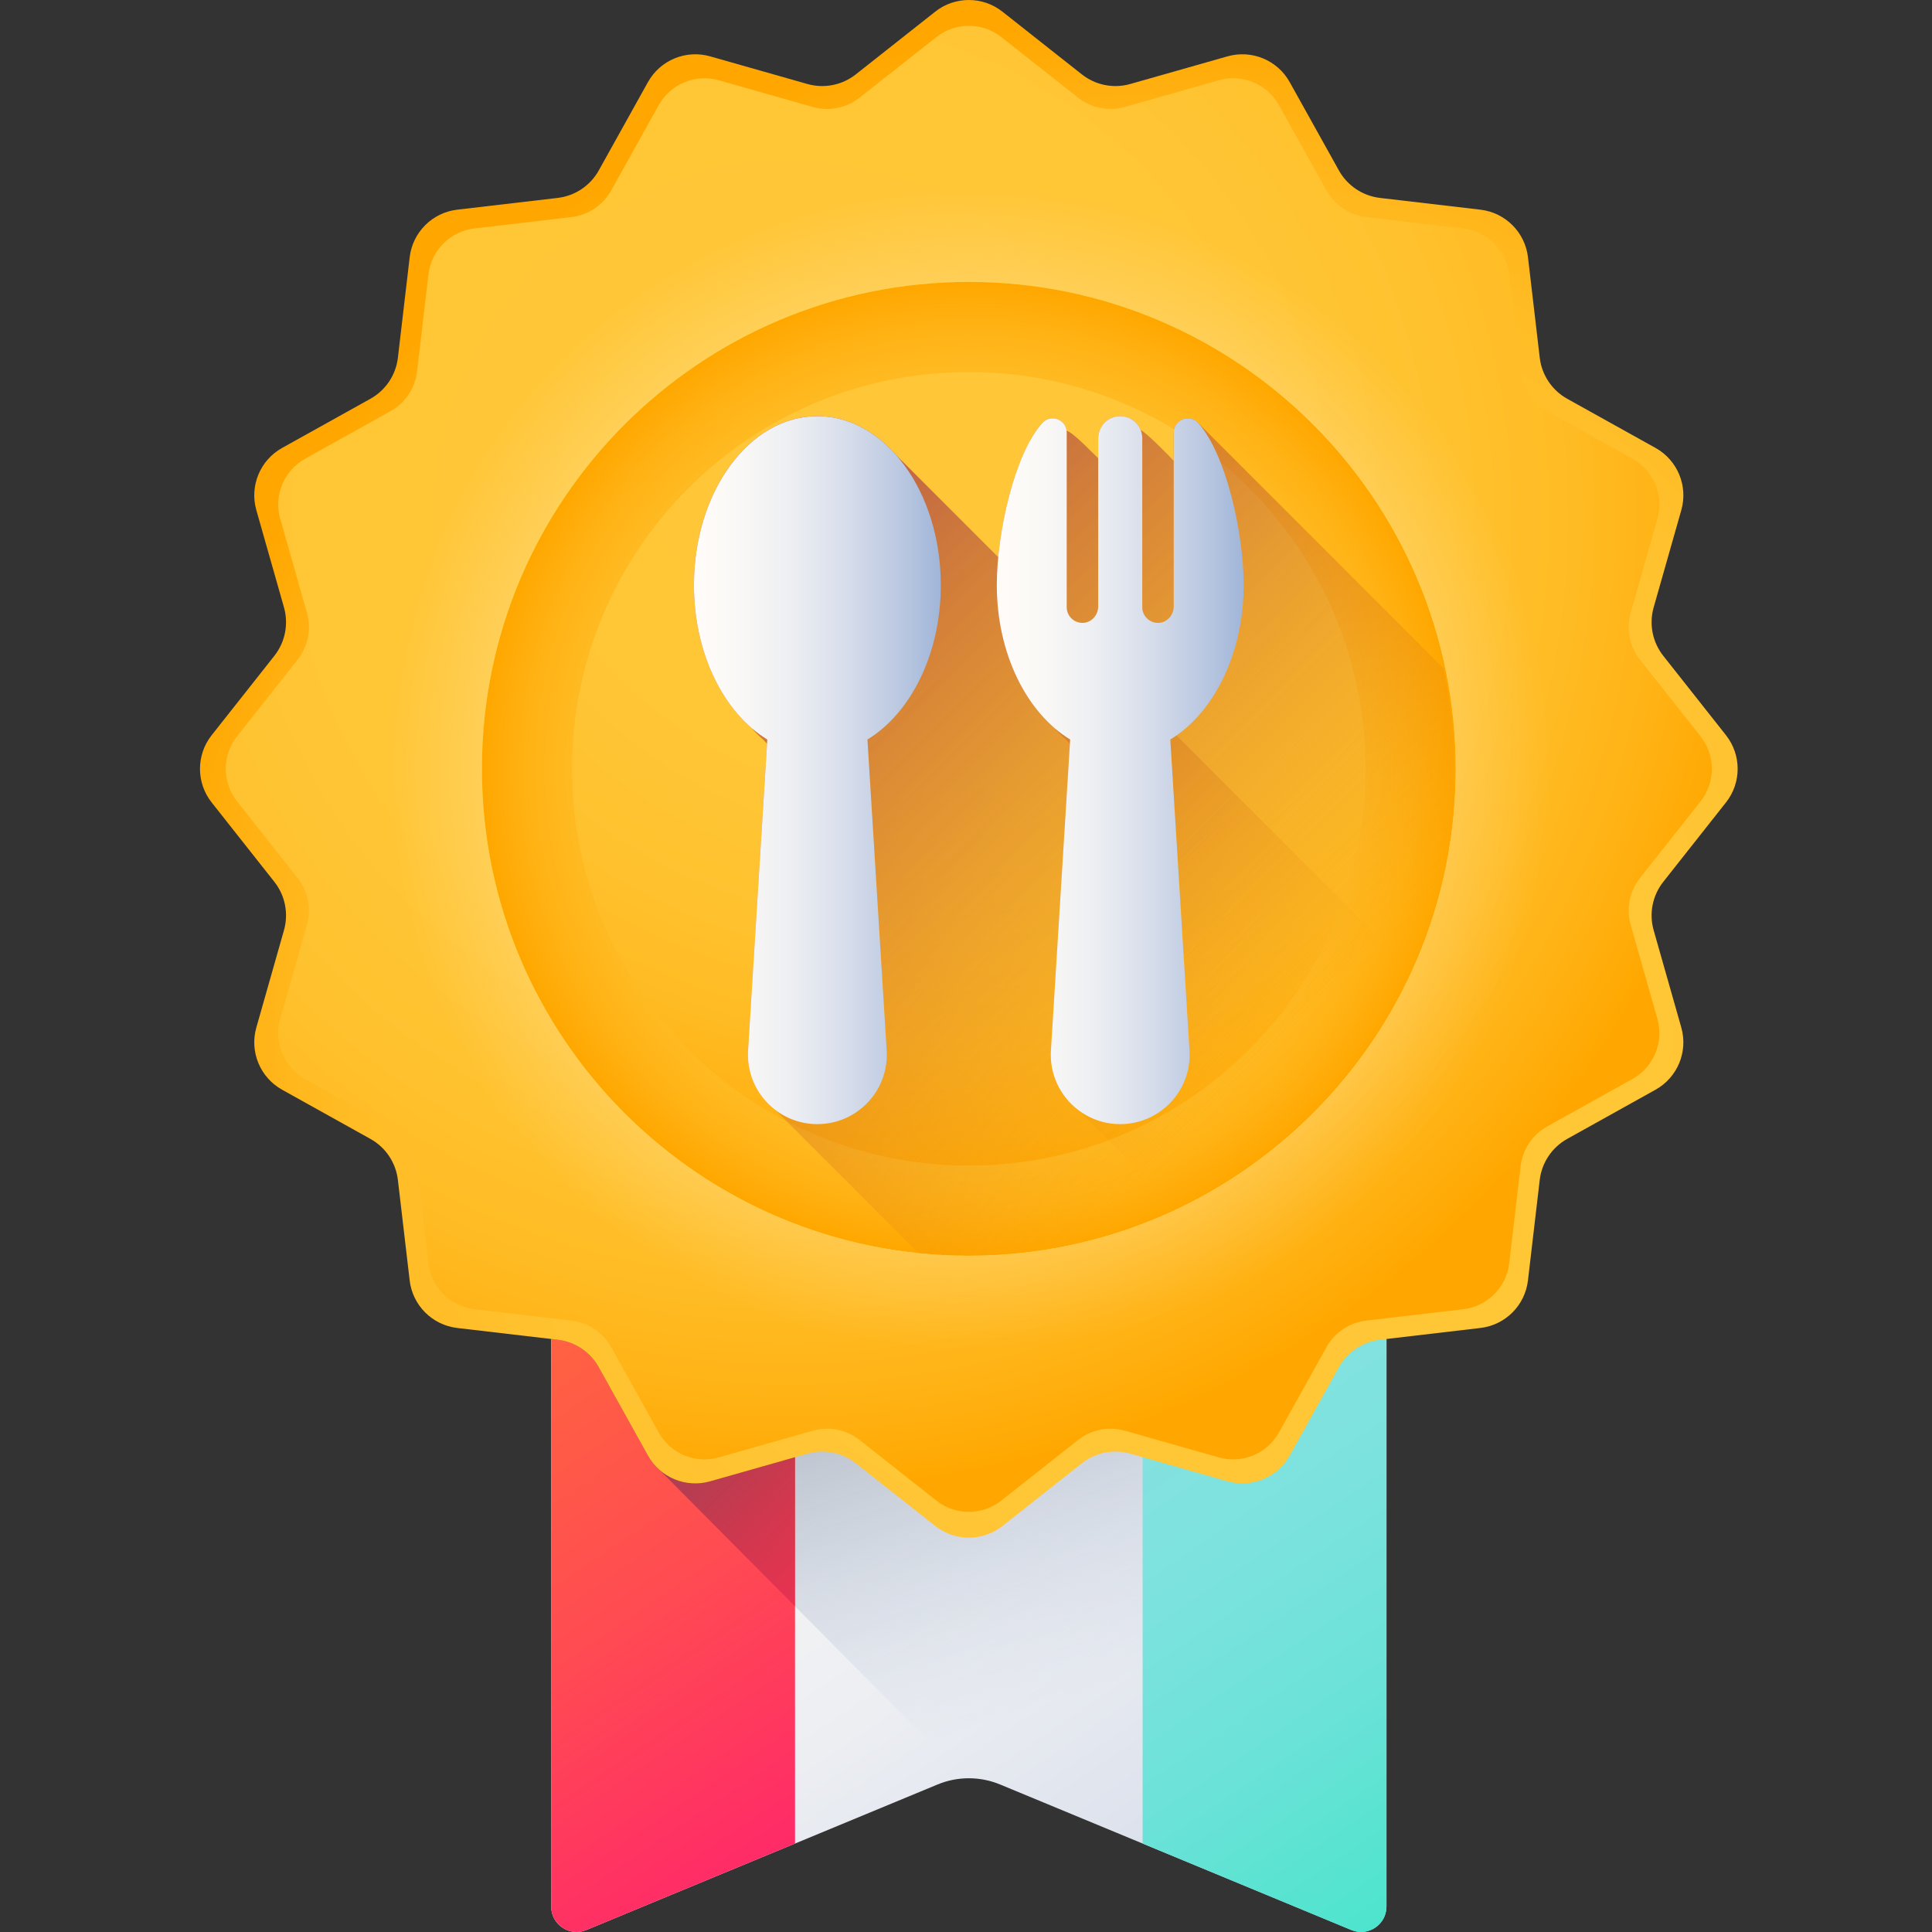 <svg width="511" height="511" viewBox="0 0 511 511" fill="none" xmlns="http://www.w3.org/2000/svg">
<rect x="0" y="0" width="511" height="511" fill="#333333" stroke="none"/>
<g clip-path="url(#clip0_0_192)">
<path d="M357.422 510.483L264.533 471.988C259.227 469.789 253.266 469.789 247.964 471.988L155.071 510.483C150.65 512.315 145.785 509.063 145.785 504.276V270.389H366.712V504.276C366.712 509.063 361.847 512.315 357.422 510.483Z" fill="url(#paint0_linear_0_192)"/>
<path d="M366.712 270.389V504.276C366.712 509.067 361.843 512.311 357.426 510.479L264.533 471.984C261.636 470.791 258.553 470.241 255.484 470.362L174.385 388.74C174.346 388.701 174.295 388.662 174.256 388.619L173.274 387.629C172.545 386.838 171.913 385.956 171.371 384.982L158.366 361.629C156.12 357.598 152.085 354.896 147.504 354.354L145.781 354.151V270.389H366.712Z" fill="url(#paint1_linear_0_192)"/>
<path d="M210.28 270.389H145.781V504.276C145.781 509.063 150.646 512.315 155.071 510.483L210.28 487.602V270.389Z" fill="url(#paint2_linear_0_192)"/>
<path d="M210.28 270.389H145.781V354.151L147.504 354.354C152.085 354.896 156.12 357.598 158.366 361.629L171.371 384.982C171.913 385.956 172.545 386.838 173.274 387.629L174.256 388.619C174.295 388.662 174.346 388.701 174.385 388.74L210.28 424.865V270.389Z" fill="url(#paint3_linear_0_192)"/>
<path d="M302.213 270.389V487.602L357.422 510.483C361.847 512.315 366.712 509.063 366.712 504.276V270.389H302.213Z" fill="url(#paint4_linear_0_192)"/>
<path d="M55.98 194.46L72.569 173.458C75.422 169.844 76.366 165.076 75.11 160.647L67.8 134.928C65.98 128.526 68.802 121.715 74.619 118.475L97.976 105.47C102.003 103.228 104.705 99.185 105.243 94.608L108.358 68.035C109.13 61.435 114.335 56.23 120.935 55.458L147.508 52.347C152.085 51.809 156.128 49.107 158.37 45.08L171.375 21.723C174.611 15.906 181.426 13.084 187.828 14.905L213.543 22.214C217.976 23.474 222.74 22.526 226.354 19.672L247.356 3.088C252.568 -1.029 259.925 -1.029 265.137 3.088L286.139 19.672C289.753 22.526 294.517 23.474 298.95 22.214L324.666 14.905C331.067 13.084 337.882 15.906 341.118 21.723L354.128 45.08C356.369 49.107 360.412 51.809 364.989 52.347L391.562 55.458C398.163 56.234 403.367 61.438 404.139 68.035L407.25 94.608C407.788 99.189 410.49 103.228 414.517 105.474L437.874 118.475C443.687 121.715 446.513 128.526 444.693 134.928L437.383 160.647C436.123 165.076 437.067 169.844 439.925 173.458L456.509 194.46C460.626 199.672 460.626 207.029 456.509 212.237L439.925 233.243C437.067 236.857 436.123 241.621 437.383 246.05L444.693 271.77C446.509 278.171 443.687 284.986 437.874 288.222L414.517 301.228C410.49 303.473 407.784 307.512 407.246 312.093L404.135 338.666C403.359 345.263 398.159 350.467 391.558 351.239L364.985 354.354C360.408 354.892 356.365 357.594 354.124 361.621L341.118 384.978C337.878 390.791 331.067 393.617 324.666 391.797L298.946 384.487C294.517 383.227 289.753 384.175 286.139 387.029L265.134 403.613C259.925 407.73 252.568 407.73 247.356 403.613L226.354 387.029C222.736 384.171 217.972 383.227 213.543 384.487L187.824 391.797C181.422 393.617 174.607 390.791 171.371 384.978L158.366 361.621C156.124 357.594 152.081 354.892 147.504 354.354L120.931 351.239C114.331 350.467 109.126 345.263 108.354 338.666L105.239 312.093C104.705 307.516 101.999 303.473 97.972 301.231L74.619 288.226C68.802 284.986 65.98 278.175 67.8 271.773L75.106 246.054C76.366 241.625 75.422 236.857 72.569 233.243L55.98 212.241C51.867 207.029 51.867 199.672 55.98 194.46Z" fill="url(#paint5_radial_0_192)"/>
<path d="M449.792 211.941L433.761 232.241C431.005 235.734 430.088 240.339 431.305 244.619L438.369 269.477C440.127 275.664 437.398 282.245 431.78 285.376L409.207 297.945C405.316 300.113 402.701 304.019 402.186 308.444L399.176 334.124C398.428 340.502 393.398 345.532 387.02 346.28L361.34 349.286C356.915 349.804 353.009 352.417 350.841 356.311L338.272 378.884C335.141 384.502 328.556 387.231 322.369 385.473L297.516 378.409C293.235 377.192 288.627 378.105 285.137 380.865L264.837 396.892C259.8 400.873 252.693 400.873 247.656 396.892L227.356 380.865C223.863 378.105 219.258 377.192 214.978 378.409L190.12 385.473C183.933 387.231 177.352 384.502 174.221 378.884L161.652 356.311C159.485 352.417 155.578 349.804 151.153 349.286L125.473 346.276C119.095 345.532 114.066 340.498 113.317 334.124L110.311 308.44C109.793 304.015 107.181 300.113 103.286 297.941L80.713 285.376C75.095 282.245 72.366 275.664 74.124 269.477L81.188 244.619C82.405 240.339 81.493 235.734 78.732 232.241L62.701 211.941C58.724 206.904 58.724 199.797 62.701 194.76L78.732 174.464C81.493 170.967 82.405 166.362 81.188 162.082L74.124 137.224C72.366 131.037 75.095 124.456 80.713 121.325L103.286 108.756C107.181 106.588 109.793 102.682 110.311 98.257L113.321 72.577C114.066 66.199 119.095 61.169 125.473 60.421L151.157 57.415C155.578 56.897 159.485 54.281 161.652 50.39L174.225 27.817C177.352 22.199 183.937 19.47 190.124 21.228L214.978 28.292C219.258 29.509 223.867 28.596 227.36 25.836L247.656 9.809C252.693 5.832 259.8 5.832 264.837 9.809L285.137 25.836C288.631 28.596 293.235 29.509 297.516 28.292L322.373 21.228C328.56 19.47 335.145 22.199 338.272 27.817L350.841 50.39C353.009 54.285 356.915 56.897 361.34 57.415L387.02 60.425C393.398 61.173 398.428 66.203 399.176 72.581L402.186 98.261C402.701 102.686 405.316 106.592 409.207 108.76L431.78 121.329C437.398 124.456 440.127 131.041 438.369 137.228L431.305 162.082C430.088 166.366 431.001 170.97 433.761 174.464L449.792 194.76C453.769 199.797 453.769 206.904 449.792 211.941Z" fill="url(#paint6_radial_0_192)"/>
<path d="M385.032 203.349C385.032 274.475 327.371 332.132 256.249 332.132C185.122 332.132 127.465 274.475 127.465 203.349C127.465 132.226 185.122 74.565 256.249 74.565C327.371 74.565 385.032 132.226 385.032 203.349Z" fill="url(#paint7_linear_0_192)"/>
<path d="M431.129 203.349C431.129 299.937 352.833 378.233 256.249 378.233C159.664 378.233 81.364 299.937 81.364 203.349C81.364 106.764 159.664 28.468 256.249 28.468C352.833 28.468 431.129 106.764 431.129 203.349Z" fill="url(#paint8_radial_0_192)"/>
<path d="M385.032 203.349C385.032 274.475 327.371 332.132 256.249 332.132C185.122 332.132 127.465 274.475 127.465 203.349C127.465 132.226 185.122 74.565 256.249 74.565C327.371 74.565 385.032 132.226 385.032 203.349Z" fill="url(#paint9_radial_0_192)"/>
<path d="M361.18 203.349C361.18 261.306 314.202 308.284 256.249 308.284C198.292 308.284 151.313 261.306 151.313 203.349C151.313 145.395 198.292 98.417 256.249 98.417C314.202 98.417 361.18 145.395 361.18 203.349Z" fill="url(#paint10_radial_0_192)"/>
<path d="M373.301 256.635C360.771 284.3 338.716 306.729 311.332 319.754C294.638 327.695 275.956 332.144 256.237 332.144C251.742 332.144 247.313 331.91 242.939 331.458L204.876 293.395C200.295 289.801 197.473 284.113 197.855 277.824L202.876 196.725C202.541 196.378 202.202 196.019 201.882 195.653C200.748 194.659 199.668 193.571 198.635 192.405C189.559 184.468 183.543 170.577 183.543 154.756C183.543 130.074 198.155 110.066 216.182 110.066C224.124 110.066 231.395 113.953 237.056 120.39L373.301 256.635Z" fill="url(#paint11_linear_0_192)"/>
<path d="M373.301 256.635C360.771 284.3 338.716 306.729 311.332 319.754L284.974 293.395C280.404 289.801 277.57 284.113 277.964 277.828L282.974 196.725C282.646 196.378 282.307 196.023 281.98 195.657C280.853 194.659 279.765 193.571 278.732 192.409C269.668 184.468 263.64 170.581 263.64 154.756C263.64 152.448 263.773 149.941 264.019 147.353C265.266 134.273 269.547 118.721 275.664 111.879C277.831 109.466 281.753 110.846 282.1 113.934C283.695 114.14 289.917 120.776 290.463 121.197V115.969C290.463 112.76 293.024 110.078 296.233 110.066H296.346C298.767 110.078 300.822 111.606 301.675 113.739C303.149 114.327 309.831 121.162 310.439 121.891V114.374C310.439 110.978 314.646 109.345 316.915 111.879L381.866 176.83C383.714 185.493 384.681 194.483 384.681 203.696C384.685 222.569 380.611 240.495 373.301 256.635Z" fill="url(#paint12_linear_0_192)"/>
<path d="M248.837 154.756C248.837 130.078 234.217 110.074 216.19 110.074C198.159 110.074 183.543 130.078 183.543 154.756C183.543 172.978 191.516 188.639 202.946 195.594L197.859 277.82C197.204 288.389 205.598 297.321 216.19 297.321C226.779 297.321 235.173 288.389 234.521 277.82L229.43 195.594C240.861 188.639 248.837 172.978 248.837 154.756Z" fill="url(#paint13_linear_0_192)"/>
<path d="M328.938 154.756C328.938 140.783 324.256 120.078 316.919 111.883C314.65 109.349 310.443 110.978 310.443 114.378V160.413C310.443 162.694 308.689 164.682 306.408 164.748C304.054 164.818 302.12 162.928 302.12 160.588V115.965C302.12 112.76 299.558 110.082 296.35 110.07C296.33 110.07 296.311 110.07 296.291 110.07C296.272 110.07 296.252 110.07 296.229 110.07C293.024 110.078 290.463 112.76 290.463 115.965V160.413C290.463 162.694 288.705 164.682 286.428 164.748C284.069 164.818 282.135 162.928 282.135 160.588V114.378C282.135 110.978 277.933 109.349 275.664 111.883C268.326 120.078 263.644 140.783 263.644 154.756C263.644 172.978 271.617 188.639 283.048 195.594L277.96 277.82C277.305 288.389 285.699 297.321 296.291 297.321C306.88 297.321 315.274 288.389 314.619 277.82L309.531 195.594C320.966 188.639 328.938 172.978 328.938 154.756Z" fill="url(#paint14_linear_0_192)"/>
</g>
<defs>
<linearGradient id="paint0_linear_0_192" x1="182.512" y1="279.208" x2="419.919" y2="630.663" gradientUnits="userSpaceOnUse">
<stop stop-color="#FFFCF8"/>
<stop offset="0.188" stop-color="#FAF8F6"/>
<stop offset="0.404" stop-color="#ECEEF2"/>
<stop offset="0.635" stop-color="#D5DCEA"/>
<stop offset="0.875" stop-color="#B5C4DF"/>
<stop offset="1" stop-color="#A1B5D8"/>
</linearGradient>
<linearGradient id="paint1_linear_0_192" x1="300.215" y1="442.899" x2="246.361" y2="282.898" gradientUnits="userSpaceOnUse">
<stop stop-color="#A1B5D8" stop-opacity="0"/>
<stop offset="0.034" stop-color="#9FB3D5" stop-opacity="0.035"/>
<stop offset="0.452" stop-color="#8898AF" stop-opacity="0.451"/>
<stop offset="0.788" stop-color="#798898" stop-opacity="0.788"/>
<stop offset="1" stop-color="#748290"/>
</linearGradient>
<linearGradient id="paint2_linear_0_192" x1="123.723" y1="307.969" x2="283.828" y2="544.987" gradientUnits="userSpaceOnUse">
<stop stop-color="#FF6E3A"/>
<stop offset="0.16" stop-color="#FF6440"/>
<stop offset="0.427" stop-color="#FF4B52"/>
<stop offset="0.766" stop-color="#FF216E"/>
<stop offset="1" stop-color="#FF0084"/>
</linearGradient>
<linearGradient id="paint3_linear_0_192" x1="275.172" y1="412.519" x2="211.913" y2="349.26" gradientUnits="userSpaceOnUse">
<stop stop-color="#E4003D" stop-opacity="0"/>
<stop offset="0.584" stop-color="#BD294B" stop-opacity="0.584"/>
<stop offset="1" stop-color="#A64153"/>
</linearGradient>
<linearGradient id="paint4_linear_0_192" x1="285.319" y1="306.242" x2="457.851" y2="561.657" gradientUnits="userSpaceOnUse">
<stop stop-color="#8BE1E2"/>
<stop offset="0.187" stop-color="#87E1E1"/>
<stop offset="0.356" stop-color="#7CE2DD"/>
<stop offset="0.517" stop-color="#6AE2D7"/>
<stop offset="0.674" stop-color="#50E4CE"/>
<stop offset="0.828" stop-color="#2FE5C2"/>
<stop offset="0.977" stop-color="#07E7B4"/>
<stop offset="1" stop-color="#00E7B2"/>
</linearGradient>
<radialGradient id="paint5_radial_0_192" cx="0" cy="0" r="1" gradientUnits="userSpaceOnUse" gradientTransform="translate(305.9 273.009) rotate(180) scale(268.849)">
<stop stop-color="#FFC738"/>
<stop offset="0.487" stop-color="#FFC636"/>
<stop offset="0.675" stop-color="#FFC22F"/>
<stop offset="0.81" stop-color="#FFBB23"/>
<stop offset="0.92" stop-color="#FFB112"/>
<stop offset="1" stop-color="#FFA700"/>
</radialGradient>
<radialGradient id="paint6_radial_0_192" cx="0" cy="0" r="1" gradientUnits="userSpaceOnUse" gradientTransform="translate(208.261 136.03) scale(259.827)">
<stop stop-color="#FFC738"/>
<stop offset="0.487" stop-color="#FFC636"/>
<stop offset="0.675" stop-color="#FFC22F"/>
<stop offset="0.81" stop-color="#FFBB23"/>
<stop offset="0.92" stop-color="#FFB112"/>
<stop offset="1" stop-color="#FFA700"/>
</radialGradient>
<linearGradient id="paint7_linear_0_192" x1="329.566" y1="276.669" x2="129.5" y2="76.603" gradientUnits="userSpaceOnUse">
<stop stop-color="#FFF465"/>
<stop offset="1" stop-color="#FFE600"/>
</linearGradient>
<radialGradient id="paint8_radial_0_192" cx="0" cy="0" r="1" gradientUnits="userSpaceOnUse" gradientTransform="translate(256.247 203.351) scale(154.577)">
<stop stop-color="#FFFCF8"/>
<stop offset="0.949" stop-color="#FFFCF8" stop-opacity="0.051"/>
<stop offset="1" stop-color="#FFFCF8" stop-opacity="0"/>
</radialGradient>
<radialGradient id="paint9_radial_0_192" cx="0" cy="0" r="1" gradientUnits="userSpaceOnUse" gradientTransform="translate(256.247 203.351) scale(128.783)">
<stop stop-color="#FFC738"/>
<stop offset="0.487" stop-color="#FFC636"/>
<stop offset="0.675" stop-color="#FFC22F"/>
<stop offset="0.81" stop-color="#FFBB23"/>
<stop offset="0.92" stop-color="#FFB112"/>
<stop offset="1" stop-color="#FFA700"/>
</radialGradient>
<radialGradient id="paint10_radial_0_192" cx="0" cy="0" r="1" gradientUnits="userSpaceOnUse" gradientTransform="translate(242.489 100.119) scale(218.499)">
<stop stop-color="#FFC738"/>
<stop offset="0.487" stop-color="#FFC636"/>
<stop offset="0.675" stop-color="#FFC22F"/>
<stop offset="0.81" stop-color="#FFBB23"/>
<stop offset="0.92" stop-color="#FFB112"/>
<stop offset="1" stop-color="#FFA700"/>
</radialGradient>
<linearGradient id="paint11_linear_0_192" x1="314.91" y1="300.877" x2="150.045" y2="136.012" gradientUnits="userSpaceOnUse">
<stop stop-color="#E58200" stop-opacity="0"/>
<stop offset="0.04" stop-color="#E27F04" stop-opacity="0.039"/>
<stop offset="0.467" stop-color="#C15D2F" stop-opacity="0.467"/>
<stop offset="0.802" stop-color="#AD4949" stop-opacity="0.8"/>
<stop offset="1" stop-color="#A64153"/>
</linearGradient>
<linearGradient id="paint12_linear_0_192" x1="357.464" y1="259.244" x2="198.445" y2="100.225" gradientUnits="userSpaceOnUse">
<stop stop-color="#E58200" stop-opacity="0"/>
<stop offset="0.04" stop-color="#E27F04" stop-opacity="0.039"/>
<stop offset="0.467" stop-color="#C15D2F" stop-opacity="0.467"/>
<stop offset="0.802" stop-color="#AD4949" stop-opacity="0.8"/>
<stop offset="1" stop-color="#A64153"/>
</linearGradient>
<linearGradient id="paint13_linear_0_192" x1="183.542" y1="203.697" x2="248.836" y2="203.697" gradientUnits="userSpaceOnUse">
<stop stop-color="#FFFCF8"/>
<stop offset="0.188" stop-color="#FAF8F6"/>
<stop offset="0.404" stop-color="#ECEEF2"/>
<stop offset="0.635" stop-color="#D5DCEA"/>
<stop offset="0.875" stop-color="#B5C4DF"/>
<stop offset="1" stop-color="#A1B5D8"/>
</linearGradient>
<linearGradient id="paint14_linear_0_192" x1="263.645" y1="203.697" x2="328.938" y2="203.697" gradientUnits="userSpaceOnUse">
<stop stop-color="#FFFCF8"/>
<stop offset="0.188" stop-color="#FAF8F6"/>
<stop offset="0.404" stop-color="#ECEEF2"/>
<stop offset="0.635" stop-color="#D5DCEA"/>
<stop offset="0.875" stop-color="#B5C4DF"/>
<stop offset="1" stop-color="#A1B5D8"/>
</linearGradient>
<clipPath id="clip0_0_192">
<rect width="511" height="511" fill="white"/>
</clipPath>
</defs>
</svg>
